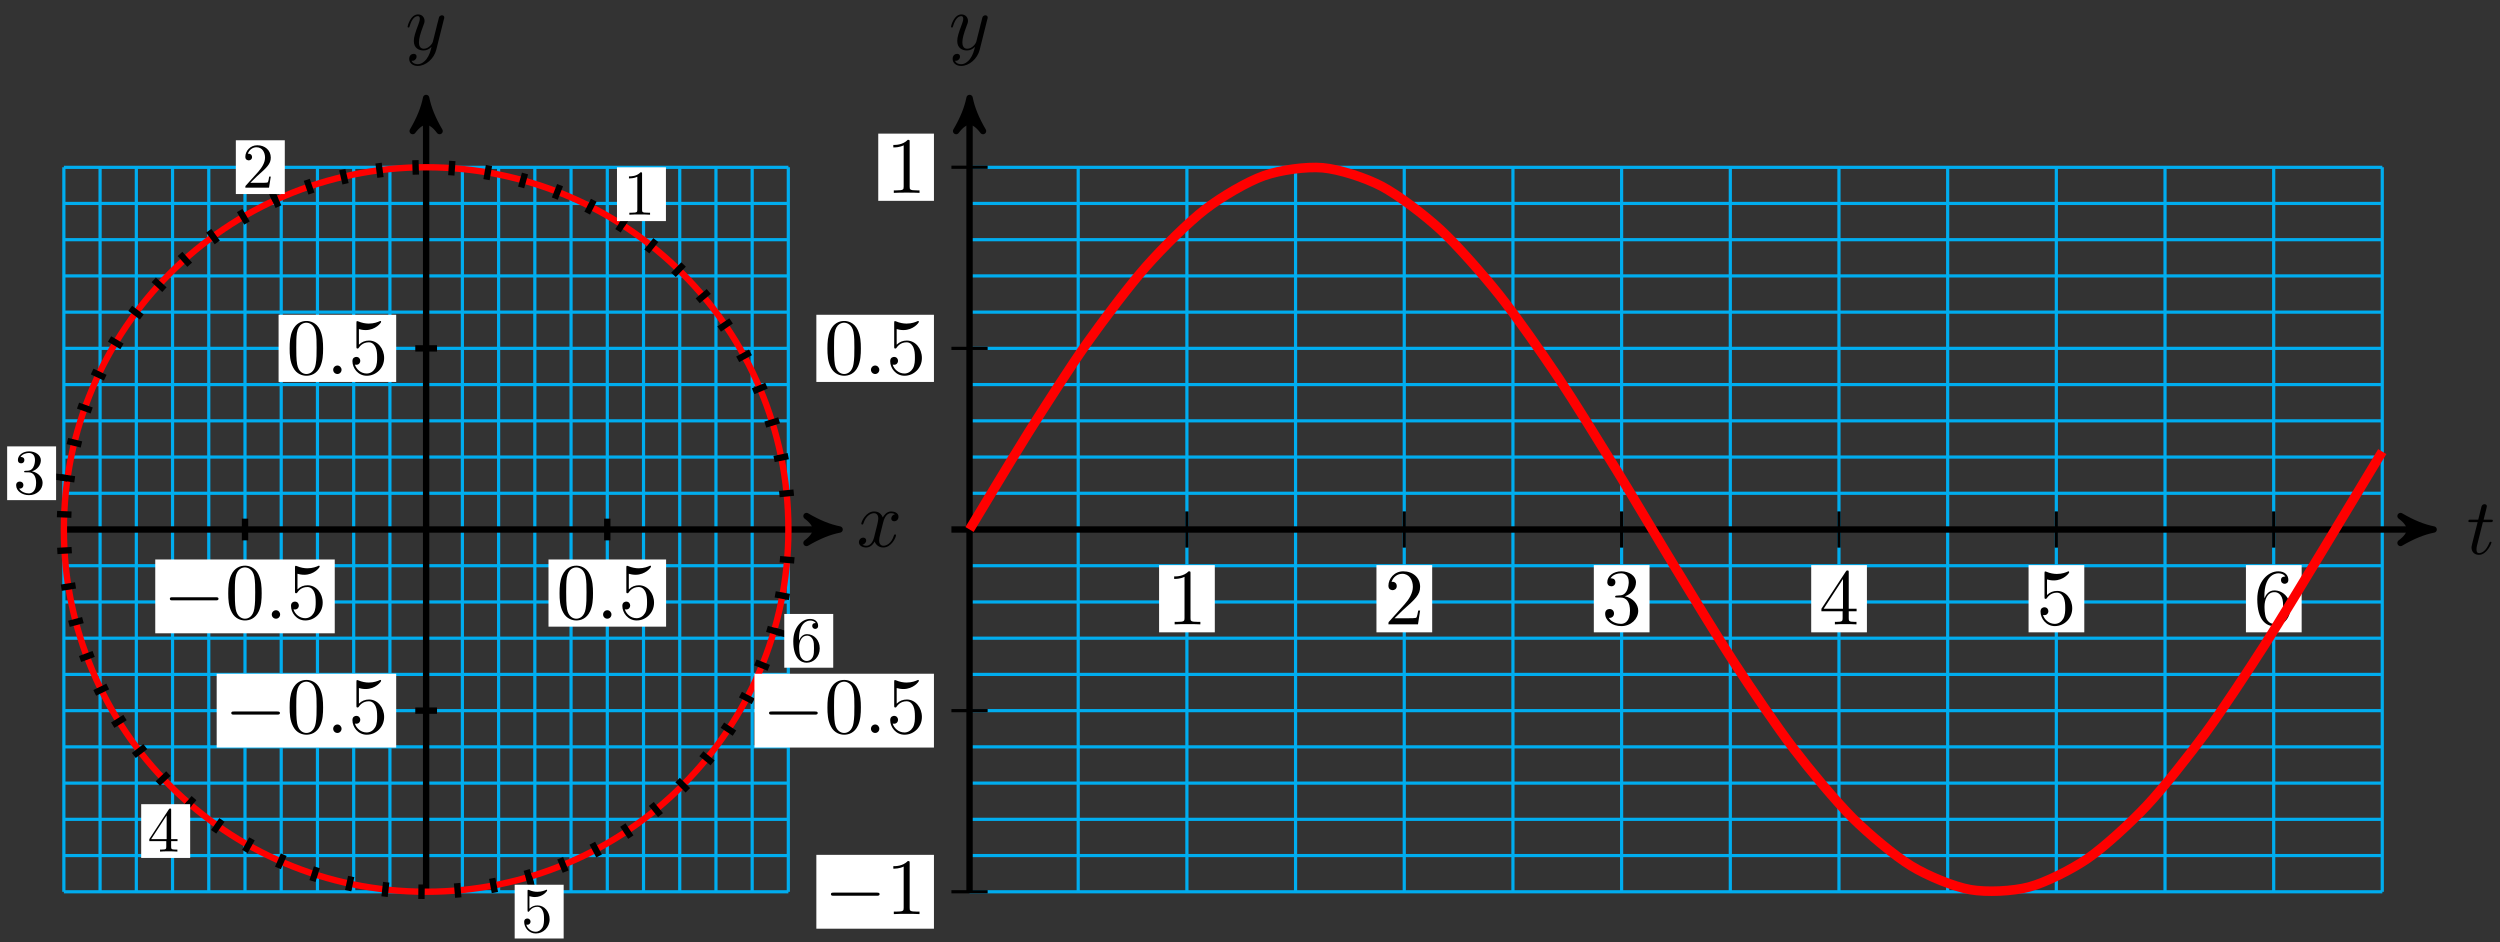 <?xml version="1.0" encoding="UTF-8"?>
<svg xmlns="http://www.w3.org/2000/svg" xmlns:xlink="http://www.w3.org/1999/xlink" width="313pt" height="118pt" viewBox="0 0 313 118" version="1.1">
<rect x="0" y="0" width="313" height="118" fill="#333333" stroke="none"/>
<defs>
<g>
<symbol overflow="visible" id="glyph0-0">
<path style="stroke:none;" d=""/>
</symbol>
<symbol overflow="visible" id="glyph0-1">
<path style="stroke:none;" d="M 3.328 -3.016 C 3.391 -3.266 3.625 -4.188 4.312 -4.188 C 4.359 -4.188 4.609 -4.188 4.812 -4.062 C 4.531 -4 4.344 -3.766 4.344 -3.516 C 4.344 -3.359 4.453 -3.172 4.719 -3.172 C 4.938 -3.172 5.25 -3.344 5.25 -3.75 C 5.25 -4.266 4.672 -4.406 4.328 -4.406 C 3.75 -4.406 3.406 -3.875 3.281 -3.656 C 3.031 -4.312 2.5 -4.406 2.203 -4.406 C 1.172 -4.406 0.594 -3.125 0.594 -2.875 C 0.594 -2.766 0.703 -2.766 0.719 -2.766 C 0.797 -2.766 0.828 -2.797 0.844 -2.875 C 1.188 -3.938 1.844 -4.188 2.188 -4.188 C 2.375 -4.188 2.719 -4.094 2.719 -3.516 C 2.719 -3.203 2.547 -2.547 2.188 -1.141 C 2.031 -0.531 1.672 -0.109 1.234 -0.109 C 1.172 -0.109 0.953 -0.109 0.734 -0.234 C 0.984 -0.297 1.203 -0.5 1.203 -0.781 C 1.203 -1.047 0.984 -1.125 0.844 -1.125 C 0.531 -1.125 0.297 -0.875 0.297 -0.547 C 0.297 -0.094 0.781 0.109 1.219 0.109 C 1.891 0.109 2.25 -0.594 2.266 -0.641 C 2.391 -0.281 2.75 0.109 3.344 0.109 C 4.375 0.109 4.938 -1.172 4.938 -1.422 C 4.938 -1.531 4.859 -1.531 4.828 -1.531 C 4.734 -1.531 4.719 -1.484 4.688 -1.422 C 4.359 -0.344 3.688 -0.109 3.375 -0.109 C 2.984 -0.109 2.828 -0.422 2.828 -0.766 C 2.828 -0.984 2.875 -1.203 2.984 -1.641 Z M 3.328 -3.016 "/>
</symbol>
<symbol overflow="visible" id="glyph0-2">
<path style="stroke:none;" d="M 4.844 -3.797 C 4.891 -3.938 4.891 -3.953 4.891 -4.031 C 4.891 -4.203 4.75 -4.297 4.594 -4.297 C 4.5 -4.297 4.344 -4.234 4.25 -4.094 C 4.234 -4.031 4.141 -3.734 4.109 -3.547 C 4.031 -3.297 3.969 -3.016 3.906 -2.75 L 3.453 -0.953 C 3.422 -0.812 2.984 -0.109 2.328 -0.109 C 1.828 -0.109 1.719 -0.547 1.719 -0.922 C 1.719 -1.375 1.891 -2 2.219 -2.875 C 2.375 -3.281 2.422 -3.391 2.422 -3.594 C 2.422 -4.031 2.109 -4.406 1.609 -4.406 C 0.656 -4.406 0.297 -2.953 0.297 -2.875 C 0.297 -2.766 0.391 -2.766 0.406 -2.766 C 0.516 -2.766 0.516 -2.797 0.562 -2.953 C 0.844 -3.891 1.234 -4.188 1.578 -4.188 C 1.656 -4.188 1.828 -4.188 1.828 -3.875 C 1.828 -3.625 1.719 -3.359 1.656 -3.172 C 1.25 -2.109 1.078 -1.547 1.078 -1.078 C 1.078 -0.188 1.703 0.109 2.297 0.109 C 2.688 0.109 3.016 -0.062 3.297 -0.344 C 3.172 0.172 3.047 0.672 2.656 1.203 C 2.391 1.531 2.016 1.828 1.562 1.828 C 1.422 1.828 0.969 1.797 0.797 1.406 C 0.953 1.406 1.094 1.406 1.219 1.281 C 1.328 1.203 1.422 1.062 1.422 0.875 C 1.422 0.562 1.156 0.531 1.062 0.531 C 0.828 0.531 0.5 0.688 0.5 1.172 C 0.5 1.672 0.938 2.047 1.562 2.047 C 2.578 2.047 3.609 1.141 3.891 0.016 Z M 4.844 -3.797 "/>
</symbol>
<symbol overflow="visible" id="glyph0-3">
<path style="stroke:none;" d="M 1.906 -0.531 C 1.906 -0.812 1.672 -1.062 1.391 -1.062 C 1.094 -1.062 0.859 -0.812 0.859 -0.531 C 0.859 -0.234 1.094 0 1.391 0 C 1.672 0 1.906 -0.234 1.906 -0.531 Z M 1.906 -0.531 "/>
</symbol>
<symbol overflow="visible" id="glyph0-4">
<path style="stroke:none;" d="M 2.047 -3.984 L 2.984 -3.984 C 3.188 -3.984 3.297 -3.984 3.297 -4.188 C 3.297 -4.297 3.188 -4.297 3.016 -4.297 L 2.141 -4.297 C 2.5 -5.719 2.547 -5.906 2.547 -5.969 C 2.547 -6.141 2.422 -6.234 2.25 -6.234 C 2.219 -6.234 1.938 -6.234 1.859 -5.875 L 1.469 -4.297 L 0.531 -4.297 C 0.328 -4.297 0.234 -4.297 0.234 -4.109 C 0.234 -3.984 0.312 -3.984 0.516 -3.984 L 1.391 -3.984 C 0.672 -1.156 0.625 -0.984 0.625 -0.812 C 0.625 -0.266 1 0.109 1.547 0.109 C 2.562 0.109 3.125 -1.344 3.125 -1.422 C 3.125 -1.531 3.047 -1.531 3.016 -1.531 C 2.922 -1.531 2.906 -1.5 2.859 -1.391 C 2.438 -0.344 1.906 -0.109 1.562 -0.109 C 1.359 -0.109 1.25 -0.234 1.25 -0.562 C 1.25 -0.812 1.281 -0.875 1.312 -1.047 Z M 2.047 -3.984 "/>
</symbol>
<symbol overflow="visible" id="glyph1-0">
<path style="stroke:none;" d=""/>
</symbol>
<symbol overflow="visible" id="glyph1-1">
<path style="stroke:none;" d="M 2.344 -5.094 C 2.344 -5.297 2.344 -5.312 2.156 -5.312 C 1.672 -4.797 0.969 -4.797 0.703 -4.797 L 0.703 -4.547 C 0.875 -4.547 1.344 -4.547 1.75 -4.75 L 1.75 -0.625 C 1.75 -0.344 1.734 -0.25 1.016 -0.25 L 0.75 -0.25 L 0.75 0 C 1.031 -0.031 1.734 -0.031 2.047 -0.031 C 2.359 -0.031 3.062 -0.031 3.344 0 L 3.344 -0.25 L 3.078 -0.25 C 2.359 -0.25 2.344 -0.328 2.344 -0.625 Z M 2.344 -5.094 "/>
</symbol>
<symbol overflow="visible" id="glyph1-2">
<path style="stroke:none;" d="M 1.016 -0.609 L 1.859 -1.438 C 3.094 -2.531 3.578 -2.969 3.578 -3.766 C 3.578 -4.672 2.859 -5.312 1.891 -5.312 C 0.984 -5.312 0.391 -4.578 0.391 -3.859 C 0.391 -3.422 0.797 -3.422 0.828 -3.422 C 0.953 -3.422 1.234 -3.516 1.234 -3.844 C 1.234 -4.047 1.094 -4.25 0.812 -4.25 C 0.75 -4.25 0.734 -4.25 0.703 -4.25 C 0.891 -4.766 1.328 -5.062 1.781 -5.062 C 2.516 -5.062 2.859 -4.422 2.859 -3.766 C 2.859 -3.125 2.453 -2.5 2.016 -2 L 0.484 -0.297 C 0.391 -0.203 0.391 -0.188 0.391 0 L 3.359 0 L 3.578 -1.391 L 3.375 -1.391 C 3.344 -1.141 3.281 -0.797 3.203 -0.672 C 3.141 -0.609 2.625 -0.609 2.453 -0.609 Z M 1.016 -0.609 "/>
</symbol>
<symbol overflow="visible" id="glyph1-3">
<path style="stroke:none;" d="M 2.312 -2.812 C 2.969 -3.016 3.422 -3.578 3.422 -4.203 C 3.422 -4.859 2.719 -5.312 1.953 -5.312 C 1.156 -5.312 0.547 -4.828 0.547 -4.219 C 0.547 -3.953 0.719 -3.812 0.953 -3.812 C 1.203 -3.812 1.359 -3.984 1.359 -4.219 C 1.359 -4.609 0.984 -4.609 0.875 -4.609 C 1.109 -5 1.641 -5.109 1.922 -5.109 C 2.25 -5.109 2.688 -4.938 2.688 -4.219 C 2.688 -4.125 2.672 -3.656 2.469 -3.312 C 2.234 -2.922 1.953 -2.906 1.766 -2.891 C 1.703 -2.891 1.5 -2.875 1.453 -2.875 C 1.391 -2.859 1.328 -2.859 1.328 -2.766 C 1.328 -2.688 1.391 -2.688 1.516 -2.688 L 1.875 -2.688 C 2.531 -2.688 2.828 -2.141 2.828 -1.359 C 2.828 -0.281 2.266 -0.047 1.922 -0.047 C 1.578 -0.047 0.984 -0.188 0.703 -0.656 C 0.984 -0.609 1.234 -0.781 1.234 -1.094 C 1.234 -1.375 1.016 -1.531 0.781 -1.531 C 0.594 -1.531 0.328 -1.422 0.328 -1.078 C 0.328 -0.344 1.078 0.172 1.938 0.172 C 2.922 0.172 3.641 -0.547 3.641 -1.359 C 3.641 -2.016 3.141 -2.641 2.312 -2.812 Z M 2.312 -2.812 "/>
</symbol>
<symbol overflow="visible" id="glyph1-4">
<path style="stroke:none;" d="M 2.344 -1.312 L 2.344 -0.625 C 2.344 -0.328 2.328 -0.25 1.734 -0.25 L 1.562 -0.25 L 1.562 0 C 1.891 -0.031 2.312 -0.031 2.641 -0.031 C 2.984 -0.031 3.406 -0.031 3.734 0 L 3.734 -0.25 L 3.562 -0.25 C 2.969 -0.25 2.953 -0.328 2.953 -0.625 L 2.953 -1.312 L 3.75 -1.312 L 3.75 -1.562 L 2.953 -1.562 L 2.953 -5.188 C 2.953 -5.344 2.953 -5.391 2.828 -5.391 C 2.75 -5.391 2.734 -5.391 2.672 -5.297 L 0.219 -1.562 L 0.219 -1.312 Z M 2.391 -1.562 L 0.453 -1.562 L 2.391 -4.531 Z M 2.391 -1.562 "/>
</symbol>
<symbol overflow="visible" id="glyph1-5">
<path style="stroke:none;" d="M 3.578 -1.609 C 3.578 -2.547 2.922 -3.344 2.062 -3.344 C 1.688 -3.344 1.344 -3.219 1.047 -2.938 L 1.047 -4.5 C 1.219 -4.453 1.469 -4.391 1.734 -4.391 C 2.703 -4.391 3.266 -5.109 3.266 -5.219 C 3.266 -5.266 3.25 -5.312 3.188 -5.312 C 3.172 -5.312 3.156 -5.312 3.125 -5.281 C 2.969 -5.219 2.578 -5.047 2.047 -5.047 C 1.719 -5.047 1.359 -5.109 0.984 -5.281 C 0.922 -5.297 0.906 -5.297 0.891 -5.297 C 0.812 -5.297 0.812 -5.234 0.812 -5.109 L 0.812 -2.75 C 0.812 -2.609 0.812 -2.547 0.922 -2.547 C 0.969 -2.547 0.984 -2.562 1.016 -2.609 C 1.109 -2.734 1.406 -3.172 2.047 -3.172 C 2.469 -3.172 2.656 -2.812 2.719 -2.656 C 2.859 -2.359 2.875 -2.062 2.875 -1.656 C 2.875 -1.375 2.875 -0.906 2.672 -0.562 C 2.484 -0.25 2.188 -0.047 1.828 -0.047 C 1.25 -0.047 0.781 -0.469 0.656 -0.938 C 0.672 -0.938 0.703 -0.922 0.781 -0.922 C 1.047 -0.922 1.188 -1.125 1.188 -1.312 C 1.188 -1.5 1.047 -1.703 0.781 -1.703 C 0.672 -1.703 0.391 -1.656 0.391 -1.281 C 0.391 -0.594 0.953 0.172 1.844 0.172 C 2.766 0.172 3.578 -0.594 3.578 -1.609 Z M 3.578 -1.609 "/>
</symbol>
<symbol overflow="visible" id="glyph1-6">
<path style="stroke:none;" d="M 1.047 -2.609 L 1.047 -2.812 C 1.047 -4.828 2.047 -5.109 2.453 -5.109 C 2.641 -5.109 2.969 -5.062 3.141 -4.797 C 3.031 -4.797 2.703 -4.797 2.703 -4.438 C 2.703 -4.188 2.906 -4.062 3.078 -4.062 C 3.203 -4.062 3.438 -4.141 3.438 -4.453 C 3.438 -4.922 3.094 -5.312 2.438 -5.312 C 1.406 -5.312 0.328 -4.281 0.328 -2.516 C 0.328 -0.391 1.266 0.172 2 0.172 C 2.891 0.172 3.641 -0.578 3.641 -1.625 C 3.641 -2.641 2.938 -3.406 2.047 -3.406 C 1.5 -3.406 1.219 -3 1.047 -2.609 Z M 2 -0.047 C 1.5 -0.047 1.266 -0.531 1.219 -0.641 C 1.062 -1.016 1.062 -1.656 1.062 -1.797 C 1.062 -2.422 1.328 -3.219 2.047 -3.219 C 2.172 -3.219 2.531 -3.219 2.781 -2.719 C 2.922 -2.438 2.922 -2.031 2.922 -1.641 C 2.922 -1.25 2.922 -0.859 2.781 -0.562 C 2.547 -0.094 2.188 -0.047 2 -0.047 Z M 2 -0.047 "/>
</symbol>
<symbol overflow="visible" id="glyph2-0">
<path style="stroke:none;" d=""/>
</symbol>
<symbol overflow="visible" id="glyph2-1">
<path style="stroke:none;" d="M 6.562 -2.297 C 6.734 -2.297 6.922 -2.297 6.922 -2.5 C 6.922 -2.688 6.734 -2.688 6.562 -2.688 L 1.172 -2.688 C 1 -2.688 0.828 -2.688 0.828 -2.5 C 0.828 -2.297 1 -2.297 1.172 -2.297 Z M 6.562 -2.297 "/>
</symbol>
<symbol overflow="visible" id="glyph3-0">
<path style="stroke:none;" d=""/>
</symbol>
<symbol overflow="visible" id="glyph3-1">
<path style="stroke:none;" d="M 4.578 -3.188 C 4.578 -3.984 4.531 -4.781 4.188 -5.516 C 3.734 -6.484 2.906 -6.641 2.5 -6.641 C 1.891 -6.641 1.172 -6.375 0.75 -5.453 C 0.438 -4.766 0.391 -3.984 0.391 -3.188 C 0.391 -2.438 0.422 -1.547 0.844 -0.781 C 1.266 0.016 2 0.219 2.484 0.219 C 3.016 0.219 3.781 0.016 4.219 -0.938 C 4.531 -1.625 4.578 -2.406 4.578 -3.188 Z M 2.484 0 C 2.094 0 1.5 -0.25 1.328 -1.203 C 1.219 -1.797 1.219 -2.719 1.219 -3.312 C 1.219 -3.953 1.219 -4.609 1.297 -5.141 C 1.484 -6.328 2.234 -6.422 2.484 -6.422 C 2.812 -6.422 3.469 -6.234 3.656 -5.25 C 3.766 -4.688 3.766 -3.938 3.766 -3.312 C 3.766 -2.562 3.766 -1.891 3.656 -1.25 C 3.5 -0.297 2.938 0 2.484 0 Z M 2.484 0 "/>
</symbol>
<symbol overflow="visible" id="glyph3-2">
<path style="stroke:none;" d="M 4.469 -2 C 4.469 -3.188 3.656 -4.188 2.578 -4.188 C 2.109 -4.188 1.672 -4.031 1.312 -3.672 L 1.312 -5.625 C 1.516 -5.562 1.844 -5.5 2.156 -5.5 C 3.391 -5.5 4.094 -6.406 4.094 -6.531 C 4.094 -6.594 4.062 -6.641 3.984 -6.641 C 3.984 -6.641 3.953 -6.641 3.906 -6.609 C 3.703 -6.516 3.219 -6.312 2.547 -6.312 C 2.156 -6.312 1.688 -6.391 1.219 -6.594 C 1.141 -6.625 1.125 -6.625 1.109 -6.625 C 1 -6.625 1 -6.547 1 -6.391 L 1 -3.438 C 1 -3.266 1 -3.188 1.141 -3.188 C 1.219 -3.188 1.234 -3.203 1.281 -3.266 C 1.391 -3.422 1.75 -3.969 2.562 -3.969 C 3.078 -3.969 3.328 -3.516 3.406 -3.328 C 3.562 -2.953 3.594 -2.578 3.594 -2.078 C 3.594 -1.719 3.594 -1.125 3.344 -0.703 C 3.109 -0.312 2.734 -0.062 2.281 -0.062 C 1.562 -0.062 0.984 -0.594 0.812 -1.172 C 0.844 -1.172 0.875 -1.156 0.984 -1.156 C 1.312 -1.156 1.484 -1.406 1.484 -1.641 C 1.484 -1.891 1.312 -2.141 0.984 -2.141 C 0.844 -2.141 0.5 -2.062 0.5 -1.609 C 0.5 -0.75 1.188 0.219 2.297 0.219 C 3.453 0.219 4.469 -0.734 4.469 -2 Z M 4.469 -2 "/>
</symbol>
<symbol overflow="visible" id="glyph3-3">
<path style="stroke:none;" d="M 2.938 -6.375 C 2.938 -6.625 2.938 -6.641 2.703 -6.641 C 2.078 -6 1.203 -6 0.891 -6 L 0.891 -5.688 C 1.094 -5.688 1.672 -5.688 2.188 -5.953 L 2.188 -0.781 C 2.188 -0.422 2.156 -0.312 1.266 -0.312 L 0.953 -0.312 L 0.953 0 C 1.297 -0.031 2.156 -0.031 2.562 -0.031 C 2.953 -0.031 3.828 -0.031 4.172 0 L 4.172 -0.312 L 3.859 -0.312 C 2.953 -0.312 2.938 -0.422 2.938 -0.781 Z M 2.938 -6.375 "/>
</symbol>
<symbol overflow="visible" id="glyph3-4">
<path style="stroke:none;" d="M 1.266 -0.766 L 2.328 -1.797 C 3.875 -3.172 4.469 -3.703 4.469 -4.703 C 4.469 -5.844 3.578 -6.641 2.359 -6.641 C 1.234 -6.641 0.5 -5.719 0.5 -4.828 C 0.5 -4.281 1 -4.281 1.031 -4.281 C 1.203 -4.281 1.547 -4.391 1.547 -4.812 C 1.547 -5.062 1.359 -5.328 1.016 -5.328 C 0.938 -5.328 0.922 -5.328 0.891 -5.312 C 1.109 -5.969 1.656 -6.328 2.234 -6.328 C 3.141 -6.328 3.562 -5.516 3.562 -4.703 C 3.562 -3.906 3.078 -3.125 2.516 -2.5 L 0.609 -0.375 C 0.5 -0.266 0.5 -0.234 0.5 0 L 4.203 0 L 4.469 -1.734 L 4.234 -1.734 C 4.172 -1.438 4.109 -1 4 -0.844 C 3.938 -0.766 3.281 -0.766 3.062 -0.766 Z M 1.266 -0.766 "/>
</symbol>
<symbol overflow="visible" id="glyph3-5">
<path style="stroke:none;" d="M 2.891 -3.516 C 3.703 -3.781 4.281 -4.469 4.281 -5.266 C 4.281 -6.078 3.406 -6.641 2.453 -6.641 C 1.453 -6.641 0.688 -6.047 0.688 -5.281 C 0.688 -4.953 0.906 -4.766 1.203 -4.766 C 1.5 -4.766 1.703 -4.984 1.703 -5.281 C 1.703 -5.766 1.234 -5.766 1.094 -5.766 C 1.391 -6.266 2.047 -6.391 2.406 -6.391 C 2.828 -6.391 3.375 -6.172 3.375 -5.281 C 3.375 -5.156 3.344 -4.578 3.094 -4.141 C 2.797 -3.656 2.453 -3.625 2.203 -3.625 C 2.125 -3.609 1.891 -3.594 1.812 -3.594 C 1.734 -3.578 1.672 -3.562 1.672 -3.469 C 1.672 -3.359 1.734 -3.359 1.906 -3.359 L 2.344 -3.359 C 3.156 -3.359 3.531 -2.688 3.531 -1.703 C 3.531 -0.344 2.844 -0.062 2.406 -0.062 C 1.969 -0.062 1.219 -0.234 0.875 -0.812 C 1.219 -0.766 1.531 -0.984 1.531 -1.359 C 1.531 -1.719 1.266 -1.922 0.984 -1.922 C 0.734 -1.922 0.422 -1.781 0.422 -1.344 C 0.422 -0.438 1.344 0.219 2.438 0.219 C 3.656 0.219 4.562 -0.688 4.562 -1.703 C 4.562 -2.516 3.922 -3.297 2.891 -3.516 Z M 2.891 -3.516 "/>
</symbol>
<symbol overflow="visible" id="glyph3-6">
<path style="stroke:none;" d="M 2.938 -1.641 L 2.938 -0.781 C 2.938 -0.422 2.906 -0.312 2.172 -0.312 L 1.969 -0.312 L 1.969 0 C 2.375 -0.031 2.891 -0.031 3.312 -0.031 C 3.734 -0.031 4.25 -0.031 4.672 0 L 4.672 -0.312 L 4.453 -0.312 C 3.719 -0.312 3.703 -0.422 3.703 -0.781 L 3.703 -1.641 L 4.688 -1.641 L 4.688 -1.953 L 3.703 -1.953 L 3.703 -6.484 C 3.703 -6.688 3.703 -6.75 3.531 -6.75 C 3.453 -6.75 3.422 -6.75 3.344 -6.625 L 0.281 -1.953 L 0.281 -1.641 Z M 2.984 -1.953 L 0.562 -1.953 L 2.984 -5.672 Z M 2.984 -1.953 "/>
</symbol>
<symbol overflow="visible" id="glyph3-7">
<path style="stroke:none;" d="M 1.312 -3.266 L 1.312 -3.516 C 1.312 -6.031 2.547 -6.391 3.062 -6.391 C 3.297 -6.391 3.719 -6.328 3.938 -5.984 C 3.781 -5.984 3.391 -5.984 3.391 -5.547 C 3.391 -5.234 3.625 -5.078 3.844 -5.078 C 4 -5.078 4.312 -5.172 4.312 -5.562 C 4.312 -6.156 3.875 -6.641 3.047 -6.641 C 1.766 -6.641 0.422 -5.359 0.422 -3.156 C 0.422 -0.484 1.578 0.219 2.5 0.219 C 3.609 0.219 4.562 -0.719 4.562 -2.031 C 4.562 -3.297 3.672 -4.25 2.562 -4.25 C 1.891 -4.25 1.516 -3.75 1.312 -3.266 Z M 2.5 -0.062 C 1.875 -0.062 1.578 -0.656 1.516 -0.812 C 1.328 -1.281 1.328 -2.078 1.328 -2.25 C 1.328 -3.031 1.656 -4.031 2.547 -4.031 C 2.719 -4.031 3.172 -4.031 3.484 -3.406 C 3.656 -3.047 3.656 -2.531 3.656 -2.047 C 3.656 -1.562 3.656 -1.062 3.484 -0.703 C 3.188 -0.109 2.734 -0.062 2.5 -0.062 Z M 2.5 -0.062 "/>
</symbol>
</g>
</defs>
<g id="surface1">
<path style="fill:none;stroke-width:0.399;stroke-linecap:butt;stroke-linejoin:miter;stroke:rgb(0%,67.839%,93.729%);stroke-opacity:1;stroke-miterlimit:10;" d="M -45.358 -45.357 L 45.355 -45.357 M -45.358 -40.822 L 45.355 -40.822 M -45.358 -36.287 L 45.355 -36.287 M -45.358 -31.752 L 45.355 -31.752 M -45.358 -27.213 L 45.355 -27.213 M -45.358 -22.678 L 45.355 -22.678 M -45.358 -18.143 L 45.355 -18.143 M -45.358 -13.608 L 45.355 -13.608 M -45.358 -9.073 L 45.355 -9.073 M -45.358 -4.534 L 45.355 -4.534 M -45.358 0.001 L 45.355 0.001 M -45.358 4.536 L 45.355 4.536 M -45.358 9.071 L 45.355 9.071 M -45.358 13.606 L 45.355 13.606 M -45.358 18.145 L 45.355 18.145 M -45.358 22.68 L 45.355 22.68 M -45.358 27.215 L 45.355 27.215 M -45.358 31.75 L 45.355 31.75 M -45.358 36.285 L 45.355 36.285 M -45.358 40.824 L 45.355 40.824 M -45.358 45.343 L 45.355 45.343 M -45.358 -45.361 L -45.358 45.355 M -40.823 -45.361 L -40.823 45.355 M -36.285 -45.361 L -36.285 45.355 M -31.75 -45.361 L -31.75 45.355 M -27.215 -45.361 L -27.215 45.355 M -22.68 -45.361 L -22.68 45.355 M -18.145 -45.361 L -18.145 45.355 M -13.606 -45.361 L -13.606 45.355 M -9.071 -45.361 L -9.071 45.355 M -4.536 -45.361 L -4.536 45.355 M -0.002 -45.361 L -0.002 45.355 M 4.537 -45.361 L 4.537 45.355 M 9.072 -45.361 L 9.072 45.355 M 13.607 -45.361 L 13.607 45.355 M 18.142 -45.361 L 18.142 45.355 M 22.681 -45.361 L 22.681 45.355 M 27.216 -45.361 L 27.216 45.355 M 31.75 -45.361 L 31.75 45.355 M 36.285 -45.361 L 36.285 45.355 M 40.82 -45.361 L 40.82 45.355 M 45.343 -45.361 L 45.343 45.355 " transform="matrix(1,0,0,-1,53.353,66.294)"/>
<path style="fill:none;stroke-width:0.797;stroke-linecap:butt;stroke-linejoin:miter;stroke:rgb(0%,0%,0%);stroke-opacity:1;stroke-miterlimit:10;" d="M -45.354 0.001 L 50.722 0.001 " transform="matrix(1,0,0,-1,53.353,66.294)"/>
<path style="fill-rule:nonzero;fill:rgb(0%,0%,0%);fill-opacity:1;stroke-width:0.797;stroke-linecap:butt;stroke-linejoin:round;stroke:rgb(0%,0%,0%);stroke-opacity:1;stroke-miterlimit:10;" d="M 1.038 0.001 C -0.259 0.258 -1.556 0.778 -3.107 1.684 C -1.556 0.516 -1.556 -0.519 -3.107 -1.683 C -1.556 -0.777 -0.259 -0.257 1.038 0.001 Z M 1.038 0.001 " transform="matrix(1,0,0,-1,104.08,66.294)"/>
<g style="fill:rgb(0%,0%,0%);fill-opacity:1;">
  <use xlink:href="#glyph0-1" x="107.241" y="68.439"/>
</g>
<path style="fill:none;stroke-width:0.797;stroke-linecap:butt;stroke-linejoin:miter;stroke:rgb(0%,0%,0%);stroke-opacity:1;stroke-miterlimit:10;" d="M -0.002 -45.353 L -0.002 52.991 " transform="matrix(1,0,0,-1,53.353,66.294)"/>
<path style="fill-rule:nonzero;fill:rgb(0%,0%,0%);fill-opacity:1;stroke-width:0.797;stroke-linecap:butt;stroke-linejoin:round;stroke:rgb(0%,0%,0%);stroke-opacity:1;stroke-miterlimit:10;" d="M 1.035 0.002 C -0.258 0.259 -1.555 0.779 -3.109 1.685 C -1.555 0.517 -1.555 -0.518 -3.109 -1.682 C -1.555 -0.776 -0.258 -0.26 1.035 0.002 Z M 1.035 0.002 " transform="matrix(0,-1,-1,0,53.353,13.301)"/>
<g style="fill:rgb(0%,0%,0%);fill-opacity:1;">
  <use xlink:href="#glyph0-2" x="50.732" y="6.21"/>
</g>
<path style="fill:none;stroke-width:0.797;stroke-linecap:butt;stroke-linejoin:miter;stroke:rgb(100%,0%,0%);stroke-opacity:1;stroke-miterlimit:10;" d="M 45.355 0.001 C 45.355 25.051 25.048 45.355 -0.002 45.355 C -25.051 45.355 -45.354 25.051 -45.354 0.001 C -45.354 -25.049 -25.051 -45.353 -0.002 -45.353 C 25.048 -45.353 45.355 -25.049 45.355 0.001 Z M 45.355 0.001 " transform="matrix(1,0,0,-1,53.353,66.294)"/>
<path style="fill:none;stroke-width:0.797;stroke-linecap:butt;stroke-linejoin:miter;stroke:rgb(0%,0%,0%);stroke-opacity:1;stroke-miterlimit:10;" d="M 44.222 4.438 L 46.027 4.618 " transform="matrix(1,0,0,-1,53.353,66.294)"/>
<path style="fill:none;stroke-width:0.797;stroke-linecap:butt;stroke-linejoin:miter;stroke:rgb(0%,0%,0%);stroke-opacity:1;stroke-miterlimit:10;" d="M 43.558 8.828 L 45.336 9.188 " transform="matrix(1,0,0,-1,53.353,66.294)"/>
<path style="fill:none;stroke-width:0.797;stroke-linecap:butt;stroke-linejoin:miter;stroke:rgb(0%,0%,0%);stroke-opacity:1;stroke-miterlimit:10;" d="M 42.461 13.133 L 44.195 13.668 " transform="matrix(1,0,0,-1,53.353,66.294)"/>
<path style="fill:none;stroke-width:0.797;stroke-linecap:butt;stroke-linejoin:miter;stroke:rgb(0%,0%,0%);stroke-opacity:1;stroke-miterlimit:10;" d="M 40.937 17.305 L 42.609 18.012 " transform="matrix(1,0,0,-1,53.353,66.294)"/>
<path style="fill:none;stroke-width:0.797;stroke-linecap:butt;stroke-linejoin:miter;stroke:rgb(0%,0%,0%);stroke-opacity:1;stroke-miterlimit:10;" d="M 39.004 21.305 L 40.598 22.176 " transform="matrix(1,0,0,-1,53.353,66.294)"/>
<path style="fill:none;stroke-width:0.797;stroke-linecap:butt;stroke-linejoin:miter;stroke:rgb(0%,0%,0%);stroke-opacity:1;stroke-miterlimit:10;" d="M 36.684 25.094 L 38.18 26.117 " transform="matrix(1,0,0,-1,53.353,66.294)"/>
<path style="fill:none;stroke-width:0.797;stroke-linecap:butt;stroke-linejoin:miter;stroke:rgb(0%,0%,0%);stroke-opacity:1;stroke-miterlimit:10;" d="M 33.996 28.633 L 35.383 29.801 " transform="matrix(1,0,0,-1,53.353,66.294)"/>
<path style="fill:none;stroke-width:0.797;stroke-linecap:butt;stroke-linejoin:miter;stroke:rgb(0%,0%,0%);stroke-opacity:1;stroke-miterlimit:10;" d="M 30.965 31.882 L 32.231 33.183 " transform="matrix(1,0,0,-1,53.353,66.294)"/>
<path style="fill:none;stroke-width:0.797;stroke-linecap:butt;stroke-linejoin:miter;stroke:rgb(0%,0%,0%);stroke-opacity:1;stroke-miterlimit:10;" d="M 27.63 34.812 L 28.758 36.234 " transform="matrix(1,0,0,-1,53.353,66.294)"/>
<path style="fill:none;stroke-width:0.797;stroke-linecap:butt;stroke-linejoin:miter;stroke:rgb(0%,0%,0%);stroke-opacity:1;stroke-miterlimit:10;" d="M 24.017 37.398 L 24.997 38.925 " transform="matrix(1,0,0,-1,53.353,66.294)"/>
<path style="fill:none;stroke-width:0.797;stroke-linecap:butt;stroke-linejoin:miter;stroke:rgb(0%,0%,0%);stroke-opacity:1;stroke-miterlimit:10;" d="M 20.165 39.609 L 20.985 41.226 " transform="matrix(1,0,0,-1,53.353,66.294)"/>
<path style="fill:none;stroke-width:0.797;stroke-linecap:butt;stroke-linejoin:miter;stroke:rgb(0%,0%,0%);stroke-opacity:1;stroke-miterlimit:10;" d="M 16.107 41.425 L 16.767 43.113 " transform="matrix(1,0,0,-1,53.353,66.294)"/>
<path style="fill:none;stroke-width:0.797;stroke-linecap:butt;stroke-linejoin:miter;stroke:rgb(0%,0%,0%);stroke-opacity:1;stroke-miterlimit:10;" d="M 11.892 42.824 L 12.377 44.574 " transform="matrix(1,0,0,-1,53.353,66.294)"/>
<path style="fill:none;stroke-width:0.797;stroke-linecap:butt;stroke-linejoin:miter;stroke:rgb(0%,0%,0%);stroke-opacity:1;stroke-miterlimit:10;" d="M 7.56 43.8 L 7.865 45.585 " transform="matrix(1,0,0,-1,53.353,66.294)"/>
<path style="fill:none;stroke-width:0.797;stroke-linecap:butt;stroke-linejoin:miter;stroke:rgb(0%,0%,0%);stroke-opacity:1;stroke-miterlimit:10;" d="M 3.151 44.335 L 3.276 46.144 " transform="matrix(1,0,0,-1,53.353,66.294)"/>
<path style="fill:none;stroke-width:0.797;stroke-linecap:butt;stroke-linejoin:miter;stroke:rgb(0%,0%,0%);stroke-opacity:1;stroke-miterlimit:10;" d="M -1.291 44.425 L -1.345 46.241 " transform="matrix(1,0,0,-1,53.353,66.294)"/>
<path style="fill:none;stroke-width:0.797;stroke-linecap:butt;stroke-linejoin:miter;stroke:rgb(0%,0%,0%);stroke-opacity:1;stroke-miterlimit:10;" d="M -5.72 44.074 L -5.954 45.874 " transform="matrix(1,0,0,-1,53.353,66.294)"/>
<path style="fill:none;stroke-width:0.797;stroke-linecap:butt;stroke-linejoin:miter;stroke:rgb(0%,0%,0%);stroke-opacity:1;stroke-miterlimit:10;" d="M -10.091 43.284 L -10.501 45.054 " transform="matrix(1,0,0,-1,53.353,66.294)"/>
<path style="fill:none;stroke-width:0.797;stroke-linecap:butt;stroke-linejoin:miter;stroke:rgb(0%,0%,0%);stroke-opacity:1;stroke-miterlimit:10;" d="M -14.36 42.062 L -14.946 43.781 " transform="matrix(1,0,0,-1,53.353,66.294)"/>
<path style="fill:none;stroke-width:0.797;stroke-linecap:butt;stroke-linejoin:miter;stroke:rgb(0%,0%,0%);stroke-opacity:1;stroke-miterlimit:10;" d="M -18.489 40.417 L -19.243 42.066 " transform="matrix(1,0,0,-1,53.353,66.294)"/>
<path style="fill:none;stroke-width:0.797;stroke-linecap:butt;stroke-linejoin:miter;stroke:rgb(0%,0%,0%);stroke-opacity:1;stroke-miterlimit:10;" d="M -22.43 38.371 L -23.348 39.937 " transform="matrix(1,0,0,-1,53.353,66.294)"/>
<path style="fill:none;stroke-width:0.797;stroke-linecap:butt;stroke-linejoin:miter;stroke:rgb(0%,0%,0%);stroke-opacity:1;stroke-miterlimit:10;" d="M -26.148 35.941 L -27.219 37.406 " transform="matrix(1,0,0,-1,53.353,66.294)"/>
<path style="fill:none;stroke-width:0.797;stroke-linecap:butt;stroke-linejoin:miter;stroke:rgb(0%,0%,0%);stroke-opacity:1;stroke-miterlimit:10;" d="M -29.605 33.148 L -30.816 34.504 " transform="matrix(1,0,0,-1,53.353,66.294)"/>
<path style="fill:none;stroke-width:0.797;stroke-linecap:butt;stroke-linejoin:miter;stroke:rgb(0%,0%,0%);stroke-opacity:1;stroke-miterlimit:10;" d="M -32.765 30.027 L -34.105 31.254 " transform="matrix(1,0,0,-1,53.353,66.294)"/>
<path style="fill:none;stroke-width:0.797;stroke-linecap:butt;stroke-linejoin:miter;stroke:rgb(0%,0%,0%);stroke-opacity:1;stroke-miterlimit:10;" d="M -35.601 26.605 L -37.054 27.691 " transform="matrix(1,0,0,-1,53.353,66.294)"/>
<path style="fill:none;stroke-width:0.797;stroke-linecap:butt;stroke-linejoin:miter;stroke:rgb(0%,0%,0%);stroke-opacity:1;stroke-miterlimit:10;" d="M -38.081 22.922 L -39.636 23.855 " transform="matrix(1,0,0,-1,53.353,66.294)"/>
<path style="fill:none;stroke-width:0.797;stroke-linecap:butt;stroke-linejoin:miter;stroke:rgb(0%,0%,0%);stroke-opacity:1;stroke-miterlimit:10;" d="M -40.179 19.004 L -41.819 19.777 " transform="matrix(1,0,0,-1,53.353,66.294)"/>
<path style="fill:none;stroke-width:0.797;stroke-linecap:butt;stroke-linejoin:miter;stroke:rgb(0%,0%,0%);stroke-opacity:1;stroke-miterlimit:10;" d="M -41.874 14.899 L -43.585 15.508 " transform="matrix(1,0,0,-1,53.353,66.294)"/>
<path style="fill:none;stroke-width:0.797;stroke-linecap:butt;stroke-linejoin:miter;stroke:rgb(0%,0%,0%);stroke-opacity:1;stroke-miterlimit:10;" d="M -43.155 10.645 L -44.917 11.078 " transform="matrix(1,0,0,-1,53.353,66.294)"/>
<path style="fill:none;stroke-width:0.797;stroke-linecap:butt;stroke-linejoin:miter;stroke:rgb(0%,0%,0%);stroke-opacity:1;stroke-miterlimit:10;" d="M -43.999 6.282 L -45.796 6.539 " transform="matrix(1,0,0,-1,53.353,66.294)"/>
<path style="fill:none;stroke-width:0.797;stroke-linecap:butt;stroke-linejoin:miter;stroke:rgb(0%,0%,0%);stroke-opacity:1;stroke-miterlimit:10;" d="M -44.405 1.86 L -46.218 1.934 " transform="matrix(1,0,0,-1,53.353,66.294)"/>
<path style="fill:none;stroke-width:0.797;stroke-linecap:butt;stroke-linejoin:miter;stroke:rgb(0%,0%,0%);stroke-opacity:1;stroke-miterlimit:10;" d="M -44.37 -2.581 L -46.182 -2.687 " transform="matrix(1,0,0,-1,53.353,66.294)"/>
<path style="fill:none;stroke-width:0.797;stroke-linecap:butt;stroke-linejoin:miter;stroke:rgb(0%,0%,0%);stroke-opacity:1;stroke-miterlimit:10;" d="M -43.893 -6.999 L -45.682 -7.284 " transform="matrix(1,0,0,-1,53.353,66.294)"/>
<path style="fill:none;stroke-width:0.797;stroke-linecap:butt;stroke-linejoin:miter;stroke:rgb(0%,0%,0%);stroke-opacity:1;stroke-miterlimit:10;" d="M -42.972 -11.343 L -44.725 -11.808 " transform="matrix(1,0,0,-1,53.353,66.294)"/>
<path style="fill:none;stroke-width:0.797;stroke-linecap:butt;stroke-linejoin:miter;stroke:rgb(0%,0%,0%);stroke-opacity:1;stroke-miterlimit:10;" d="M -41.628 -15.577 L -43.327 -16.214 " transform="matrix(1,0,0,-1,53.353,66.294)"/>
<path style="fill:none;stroke-width:0.797;stroke-linecap:butt;stroke-linejoin:miter;stroke:rgb(0%,0%,0%);stroke-opacity:1;stroke-miterlimit:10;" d="M -39.862 -19.655 L -41.491 -20.456 " transform="matrix(1,0,0,-1,53.353,66.294)"/>
<path style="fill:none;stroke-width:0.797;stroke-linecap:butt;stroke-linejoin:miter;stroke:rgb(0%,0%,0%);stroke-opacity:1;stroke-miterlimit:10;" d="M -37.702 -23.538 L -39.241 -24.499 " transform="matrix(1,0,0,-1,53.353,66.294)"/>
<path style="fill:none;stroke-width:0.797;stroke-linecap:butt;stroke-linejoin:miter;stroke:rgb(0%,0%,0%);stroke-opacity:1;stroke-miterlimit:10;" d="M -35.164 -27.182 L -36.601 -28.291 " transform="matrix(1,0,0,-1,53.353,66.294)"/>
<path style="fill:none;stroke-width:0.797;stroke-linecap:butt;stroke-linejoin:miter;stroke:rgb(0%,0%,0%);stroke-opacity:1;stroke-miterlimit:10;" d="M -32.273 -30.557 L -33.593 -31.803 " transform="matrix(1,0,0,-1,53.353,66.294)"/>
<path style="fill:none;stroke-width:0.797;stroke-linecap:butt;stroke-linejoin:miter;stroke:rgb(0%,0%,0%);stroke-opacity:1;stroke-miterlimit:10;" d="M -29.062 -33.627 L -30.25 -34.998 " transform="matrix(1,0,0,-1,53.353,66.294)"/>
<path style="fill:none;stroke-width:0.797;stroke-linecap:butt;stroke-linejoin:miter;stroke:rgb(0%,0%,0%);stroke-opacity:1;stroke-miterlimit:10;" d="M -25.563 -36.362 L -26.605 -37.846 " transform="matrix(1,0,0,-1,53.353,66.294)"/>
<path style="fill:none;stroke-width:0.797;stroke-linecap:butt;stroke-linejoin:miter;stroke:rgb(0%,0%,0%);stroke-opacity:1;stroke-miterlimit:10;" d="M -21.805 -38.729 L -22.696 -40.311 " transform="matrix(1,0,0,-1,53.353,66.294)"/>
<path style="fill:none;stroke-width:0.797;stroke-linecap:butt;stroke-linejoin:miter;stroke:rgb(0%,0%,0%);stroke-opacity:1;stroke-miterlimit:10;" d="M -17.829 -40.713 L -18.555 -42.373 " transform="matrix(1,0,0,-1,53.353,66.294)"/>
<path style="fill:none;stroke-width:0.797;stroke-linecap:butt;stroke-linejoin:miter;stroke:rgb(0%,0%,0%);stroke-opacity:1;stroke-miterlimit:10;" d="M -13.677 -42.291 L -14.235 -44.018 " transform="matrix(1,0,0,-1,53.353,66.294)"/>
<path style="fill:none;stroke-width:0.797;stroke-linecap:butt;stroke-linejoin:miter;stroke:rgb(0%,0%,0%);stroke-opacity:1;stroke-miterlimit:10;" d="M -9.384 -43.443 L -9.767 -45.217 " transform="matrix(1,0,0,-1,53.353,66.294)"/>
<path style="fill:none;stroke-width:0.797;stroke-linecap:butt;stroke-linejoin:miter;stroke:rgb(0%,0%,0%);stroke-opacity:1;stroke-miterlimit:10;" d="M -5.001 -44.162 L -5.204 -45.967 " transform="matrix(1,0,0,-1,53.353,66.294)"/>
<path style="fill:none;stroke-width:0.797;stroke-linecap:butt;stroke-linejoin:miter;stroke:rgb(0%,0%,0%);stroke-opacity:1;stroke-miterlimit:10;" d="M -0.568 -44.443 L -0.591 -46.256 " transform="matrix(1,0,0,-1,53.353,66.294)"/>
<path style="fill:none;stroke-width:0.797;stroke-linecap:butt;stroke-linejoin:miter;stroke:rgb(0%,0%,0%);stroke-opacity:1;stroke-miterlimit:10;" d="M 3.869 -44.279 L 4.026 -46.084 " transform="matrix(1,0,0,-1,53.353,66.294)"/>
<path style="fill:none;stroke-width:0.797;stroke-linecap:butt;stroke-linejoin:miter;stroke:rgb(0%,0%,0%);stroke-opacity:1;stroke-miterlimit:10;" d="M 8.271 -43.67 L 8.607 -45.451 " transform="matrix(1,0,0,-1,53.353,66.294)"/>
<path style="fill:none;stroke-width:0.797;stroke-linecap:butt;stroke-linejoin:miter;stroke:rgb(0%,0%,0%);stroke-opacity:1;stroke-miterlimit:10;" d="M 12.588 -42.623 L 13.103 -44.365 " transform="matrix(1,0,0,-1,53.353,66.294)"/>
<path style="fill:none;stroke-width:0.797;stroke-linecap:butt;stroke-linejoin:miter;stroke:rgb(0%,0%,0%);stroke-opacity:1;stroke-miterlimit:10;" d="M 16.779 -41.154 L 17.466 -42.834 " transform="matrix(1,0,0,-1,53.353,66.294)"/>
<path style="fill:none;stroke-width:0.797;stroke-linecap:butt;stroke-linejoin:miter;stroke:rgb(0%,0%,0%);stroke-opacity:1;stroke-miterlimit:10;" d="M 20.806 -39.276 L 21.653 -40.877 " transform="matrix(1,0,0,-1,53.353,66.294)"/>
<path style="fill:none;stroke-width:0.797;stroke-linecap:butt;stroke-linejoin:miter;stroke:rgb(0%,0%,0%);stroke-opacity:1;stroke-miterlimit:10;" d="M 24.622 -37.002 L 25.626 -38.514 " transform="matrix(1,0,0,-1,53.353,66.294)"/>
<path style="fill:none;stroke-width:0.797;stroke-linecap:butt;stroke-linejoin:miter;stroke:rgb(0%,0%,0%);stroke-opacity:1;stroke-miterlimit:10;" d="M 28.192 -34.358 L 29.344 -35.76 " transform="matrix(1,0,0,-1,53.353,66.294)"/>
<path style="fill:none;stroke-width:0.797;stroke-linecap:butt;stroke-linejoin:miter;stroke:rgb(0%,0%,0%);stroke-opacity:1;stroke-miterlimit:10;" d="M 31.481 -31.373 L 32.766 -32.655 " transform="matrix(1,0,0,-1,53.353,66.294)"/>
<path style="fill:none;stroke-width:0.797;stroke-linecap:butt;stroke-linejoin:miter;stroke:rgb(0%,0%,0%);stroke-opacity:1;stroke-miterlimit:10;" d="M 34.457 -28.073 L 35.863 -29.221 " transform="matrix(1,0,0,-1,53.353,66.294)"/>
<path style="fill:none;stroke-width:0.797;stroke-linecap:butt;stroke-linejoin:miter;stroke:rgb(0%,0%,0%);stroke-opacity:1;stroke-miterlimit:10;" d="M 37.086 -24.495 L 38.602 -25.495 " transform="matrix(1,0,0,-1,53.353,66.294)"/>
<path style="fill:none;stroke-width:0.797;stroke-linecap:butt;stroke-linejoin:miter;stroke:rgb(0%,0%,0%);stroke-opacity:1;stroke-miterlimit:10;" d="M 39.348 -20.671 L 40.953 -21.514 " transform="matrix(1,0,0,-1,53.353,66.294)"/>
<path style="fill:none;stroke-width:0.797;stroke-linecap:butt;stroke-linejoin:miter;stroke:rgb(0%,0%,0%);stroke-opacity:1;stroke-miterlimit:10;" d="M 41.215 -16.639 L 42.898 -17.319 " transform="matrix(1,0,0,-1,53.353,66.294)"/>
<path style="fill:none;stroke-width:0.797;stroke-linecap:butt;stroke-linejoin:miter;stroke:rgb(0%,0%,0%);stroke-opacity:1;stroke-miterlimit:10;" d="M 42.668 -12.44 L 44.41 -12.948 " transform="matrix(1,0,0,-1,53.353,66.294)"/>
<path style="fill:none;stroke-width:0.797;stroke-linecap:butt;stroke-linejoin:miter;stroke:rgb(0%,0%,0%);stroke-opacity:1;stroke-miterlimit:10;" d="M 43.699 -8.12 L 45.48 -8.448 " transform="matrix(1,0,0,-1,53.353,66.294)"/>
<path style="fill:none;stroke-width:0.797;stroke-linecap:butt;stroke-linejoin:miter;stroke:rgb(0%,0%,0%);stroke-opacity:1;stroke-miterlimit:10;" d="M 44.289 -3.718 L 46.097 -3.87 " transform="matrix(1,0,0,-1,53.353,66.294)"/>
<path style="fill:none;stroke-width:0.797;stroke-linecap:butt;stroke-linejoin:miter;stroke:rgb(0%,0%,0%);stroke-opacity:1;stroke-miterlimit:10;" d="M 24.505 38.164 L 25.731 40.07 " transform="matrix(1,0,0,-1,53.353,66.294)"/>
<path style=" stroke:none;fill-rule:nonzero;fill:rgb(100%,100%,100%);fill-opacity:1;" d="M 83.375 20.949 L 77.246 20.949 L 77.246 27.68 L 83.375 27.68 Z M 83.375 20.949 "/>
<g style="fill:rgb(0%,0%,0%);fill-opacity:1;">
  <use xlink:href="#glyph1-1" x="78.043" y="26.881"/>
</g>
<path style="fill:none;stroke-width:0.797;stroke-linecap:butt;stroke-linejoin:miter;stroke:rgb(0%,0%,0%);stroke-opacity:1;stroke-miterlimit:10;" d="M -18.872 41.238 L -19.817 43.3 " transform="matrix(1,0,0,-1,53.353,66.294)"/>
<path style=" stroke:none;fill-rule:nonzero;fill:rgb(100%,100%,100%);fill-opacity:1;" d="M 35.656 17.562 L 29.527 17.562 L 29.527 24.293 L 35.656 24.293 Z M 35.656 17.562 "/>
<g style="fill:rgb(0%,0%,0%);fill-opacity:1;">
  <use xlink:href="#glyph1-2" x="30.324" y="23.498"/>
</g>
<path style="fill:none;stroke-width:0.797;stroke-linecap:butt;stroke-linejoin:miter;stroke:rgb(0%,0%,0%);stroke-opacity:1;stroke-miterlimit:10;" d="M -44.901 6.399 L -47.143 6.719 " transform="matrix(1,0,0,-1,53.353,66.294)"/>
<path style=" stroke:none;fill-rule:nonzero;fill:rgb(100%,100%,100%);fill-opacity:1;" d="M 7.023 55.887 L 0.895 55.887 L 0.895 62.617 L 7.023 62.617 Z M 7.023 55.887 "/>
<g style="fill:rgb(0%,0%,0%);fill-opacity:1;">
  <use xlink:href="#glyph1-3" x="1.693" y="61.822"/>
</g>
<path style="fill:none;stroke-width:0.797;stroke-linecap:butt;stroke-linejoin:miter;stroke:rgb(0%,0%,0%);stroke-opacity:1;stroke-miterlimit:10;" d="M -29.644 -34.323 L -31.129 -36.037 " transform="matrix(1,0,0,-1,53.353,66.294)"/>
<path style=" stroke:none;fill-rule:nonzero;fill:rgb(100%,100%,100%);fill-opacity:1;" d="M 23.809 100.684 L 17.676 100.684 L 17.676 107.414 L 23.809 107.414 Z M 23.809 100.684 "/>
<g style="fill:rgb(0%,0%,0%);fill-opacity:1;">
  <use xlink:href="#glyph1-4" x="18.474" y="106.619"/>
</g>
<path style="fill:none;stroke-width:0.797;stroke-linecap:butt;stroke-linejoin:miter;stroke:rgb(0%,0%,0%);stroke-opacity:1;stroke-miterlimit:10;" d="M 12.865 -43.49 L 13.505 -45.662 " transform="matrix(1,0,0,-1,53.353,66.294)"/>
<path style=" stroke:none;fill-rule:nonzero;fill:rgb(100%,100%,100%);fill-opacity:1;" d="M 70.57 110.77 L 64.438 110.77 L 64.438 117.5 L 70.57 117.5 Z M 70.57 110.77 "/>
<g style="fill:rgb(0%,0%,0%);fill-opacity:1;">
  <use xlink:href="#glyph1-5" x="65.236" y="116.701"/>
</g>
<path style="fill:none;stroke-width:0.797;stroke-linecap:butt;stroke-linejoin:miter;stroke:rgb(0%,0%,0%);stroke-opacity:1;stroke-miterlimit:10;" d="M 43.547 -12.671 L 45.722 -13.304 " transform="matrix(1,0,0,-1,53.353,66.294)"/>
<path style=" stroke:none;fill-rule:nonzero;fill:rgb(100%,100%,100%);fill-opacity:1;" d="M 104.32 76.867 L 98.191 76.867 L 98.191 83.598 L 104.32 83.598 Z M 104.32 76.867 "/>
<g style="fill:rgb(0%,0%,0%);fill-opacity:1;">
  <use xlink:href="#glyph1-6" x="98.99" y="82.801"/>
</g>
<path style="fill:none;stroke-width:0.797;stroke-linecap:butt;stroke-linejoin:miter;stroke:rgb(0%,0%,0%);stroke-opacity:1;stroke-miterlimit:10;" d="M 1.362 -22.678 L -1.361 -22.678 " transform="matrix(1,0,0,-1,53.353,66.294)"/>
<path style=" stroke:none;fill-rule:nonzero;fill:rgb(100%,100%,100%);fill-opacity:1;" d="M 27.129 93.594 L 49.602 93.594 L 49.602 84.352 L 27.129 84.352 Z M 27.129 93.594 "/>
<g style="fill:rgb(0%,0%,0%);fill-opacity:1;">
  <use xlink:href="#glyph2-1" x="28.125" y="91.767"/>
</g>
<g style="fill:rgb(0%,0%,0%);fill-opacity:1;">
  <use xlink:href="#glyph3-1" x="35.874" y="91.767"/>
</g>
<g style="fill:rgb(0%,0%,0%);fill-opacity:1;">
  <use xlink:href="#glyph0-3" x="40.856" y="91.767"/>
</g>
<g style="fill:rgb(0%,0%,0%);fill-opacity:1;">
  <use xlink:href="#glyph3-2" x="43.624" y="91.767"/>
</g>
<path style="fill:none;stroke-width:0.797;stroke-linecap:butt;stroke-linejoin:miter;stroke:rgb(0%,0%,0%);stroke-opacity:1;stroke-miterlimit:10;" d="M -22.676 1.36 L -22.676 -1.359 " transform="matrix(1,0,0,-1,53.353,66.294)"/>
<path style=" stroke:none;fill-rule:nonzero;fill:rgb(100%,100%,100%);fill-opacity:1;" d="M 19.438 79.289 L 41.91 79.289 L 41.91 70.047 L 19.438 70.047 Z M 19.438 79.289 "/>
<g style="fill:rgb(0%,0%,0%);fill-opacity:1;">
  <use xlink:href="#glyph2-1" x="20.434" y="77.462"/>
</g>
<g style="fill:rgb(0%,0%,0%);fill-opacity:1;">
  <use xlink:href="#glyph3-1" x="28.184" y="77.462"/>
</g>
<g style="fill:rgb(0%,0%,0%);fill-opacity:1;">
  <use xlink:href="#glyph0-3" x="33.166" y="77.462"/>
</g>
<g style="fill:rgb(0%,0%,0%);fill-opacity:1;">
  <use xlink:href="#glyph3-2" x="35.933" y="77.462"/>
</g>
<path style="fill:none;stroke-width:0.797;stroke-linecap:butt;stroke-linejoin:miter;stroke:rgb(0%,0%,0%);stroke-opacity:1;stroke-miterlimit:10;" d="M 1.362 22.676 L -1.361 22.676 " transform="matrix(1,0,0,-1,53.353,66.294)"/>
<path style=" stroke:none;fill-rule:nonzero;fill:rgb(100%,100%,100%);fill-opacity:1;" d="M 34.879 47.82 L 49.602 47.82 L 49.602 39.41 L 34.879 39.41 Z M 34.879 47.82 "/>
<g style="fill:rgb(0%,0%,0%);fill-opacity:1;">
  <use xlink:href="#glyph3-1" x="35.874" y="46.826"/>
</g>
<g style="fill:rgb(0%,0%,0%);fill-opacity:1;">
  <use xlink:href="#glyph0-3" x="40.856" y="46.826"/>
</g>
<g style="fill:rgb(0%,0%,0%);fill-opacity:1;">
  <use xlink:href="#glyph3-2" x="43.624" y="46.826"/>
</g>
<path style="fill:none;stroke-width:0.797;stroke-linecap:butt;stroke-linejoin:miter;stroke:rgb(0%,0%,0%);stroke-opacity:1;stroke-miterlimit:10;" d="M 22.677 1.36 L 22.677 -1.359 " transform="matrix(1,0,0,-1,53.353,66.294)"/>
<path style=" stroke:none;fill-rule:nonzero;fill:rgb(100%,100%,100%);fill-opacity:1;" d="M 68.672 78.457 L 83.395 78.457 L 83.395 70.047 L 68.672 70.047 Z M 68.672 78.457 "/>
<g style="fill:rgb(0%,0%,0%);fill-opacity:1;">
  <use xlink:href="#glyph3-1" x="69.666" y="77.462"/>
</g>
<g style="fill:rgb(0%,0%,0%);fill-opacity:1;">
  <use xlink:href="#glyph0-3" x="74.648" y="77.462"/>
</g>
<g style="fill:rgb(0%,0%,0%);fill-opacity:1;">
  <use xlink:href="#glyph3-2" x="77.416" y="77.462"/>
</g>
<path style="fill:none;stroke-width:0.399;stroke-linecap:butt;stroke-linejoin:miter;stroke:rgb(0%,67.839%,93.729%);stroke-opacity:1;stroke-miterlimit:10;" d="M 68.03 -45.357 L 244.917 -45.357 M 68.03 -40.822 L 244.917 -40.822 M 68.03 -36.287 L 244.917 -36.287 M 68.03 -31.752 L 244.917 -31.752 M 68.03 -27.213 L 244.917 -27.213 M 68.03 -22.678 L 244.917 -22.678 M 68.03 -18.143 L 244.917 -18.143 M 68.03 -13.608 L 244.917 -13.608 M 68.03 -9.073 L 244.917 -9.073 M 68.03 -4.534 L 244.917 -4.534 M 68.03 0.001 L 244.917 0.001 M 68.03 4.536 L 244.917 4.536 M 68.03 9.071 L 244.917 9.071 M 68.03 13.606 L 244.917 13.606 M 68.03 18.145 L 244.917 18.145 M 68.03 22.68 L 244.917 22.68 M 68.03 27.215 L 244.917 27.215 M 68.03 31.75 L 244.917 31.75 M 68.03 36.285 L 244.917 36.285 M 68.03 40.824 L 244.917 40.824 M 68.03 45.343 L 244.917 45.343 M 68.033 -45.361 L 68.033 45.355 M 81.638 -45.361 L 81.638 45.355 M 95.247 -45.361 L 95.247 45.355 M 108.851 -45.361 L 108.851 45.355 M 122.46 -45.361 L 122.46 45.355 M 136.068 -45.361 L 136.068 45.355 M 149.673 -45.361 L 149.673 45.355 M 163.282 -45.361 L 163.282 45.355 M 176.886 -45.361 L 176.886 45.355 M 190.495 -45.361 L 190.495 45.355 M 204.099 -45.361 L 204.099 45.355 M 217.708 -45.361 L 217.708 45.355 M 231.313 -45.361 L 231.313 45.355 M 244.906 -45.361 L 244.906 45.355 " transform="matrix(1,0,0,-1,53.353,66.294)"/>
<path style="fill:none;stroke-width:0.797;stroke-linecap:butt;stroke-linejoin:miter;stroke:rgb(0%,0%,0%);stroke-opacity:1;stroke-miterlimit:10;" d="M 65.764 0.001 L 250.284 0.001 " transform="matrix(1,0,0,-1,53.353,66.294)"/>
<path style="fill-rule:nonzero;fill:rgb(0%,0%,0%);fill-opacity:1;stroke-width:0.797;stroke-linecap:butt;stroke-linejoin:round;stroke:rgb(0%,0%,0%);stroke-opacity:1;stroke-miterlimit:10;" d="M 1.037 0.001 C -0.26 0.258 -1.553 0.778 -3.107 1.684 C -1.553 0.516 -1.553 -0.519 -3.107 -1.683 C -1.553 -0.777 -0.26 -0.257 1.037 0.001 Z M 1.037 0.001 " transform="matrix(1,0,0,-1,303.654,66.294)"/>
<g style="fill:rgb(0%,0%,0%);fill-opacity:1;">
  <use xlink:href="#glyph0-4" x="308.808" y="69.358"/>
</g>
<path style="fill:none;stroke-width:0.797;stroke-linecap:butt;stroke-linejoin:miter;stroke:rgb(0%,0%,0%);stroke-opacity:1;stroke-miterlimit:10;" d="M 68.033 -45.353 L 68.033 52.991 " transform="matrix(1,0,0,-1,53.353,66.294)"/>
<path style="fill-rule:nonzero;fill:rgb(0%,0%,0%);fill-opacity:1;stroke-width:0.797;stroke-linecap:butt;stroke-linejoin:round;stroke:rgb(0%,0%,0%);stroke-opacity:1;stroke-miterlimit:10;" d="M 1.035 -0.001 C -0.258 0.261 -1.555 0.776 -3.109 1.683 C -1.555 0.519 -1.555 -0.516 -3.109 -1.684 C -1.555 -0.778 -0.258 -0.259 1.035 -0.001 Z M 1.035 -0.001 " transform="matrix(0,-1,-1,0,121.39,13.301)"/>
<g style="fill:rgb(0%,0%,0%);fill-opacity:1;">
  <use xlink:href="#glyph0-2" x="118.769" y="6.21"/>
</g>
<path style="fill:none;stroke-width:0.399;stroke-linecap:butt;stroke-linejoin:miter;stroke:rgb(0%,0%,0%);stroke-opacity:1;stroke-miterlimit:10;" d="M 95.247 2.266 L 95.247 -2.269 " transform="matrix(1,0,0,-1,53.353,66.294)"/>
<path style=" stroke:none;fill-rule:nonzero;fill:rgb(100%,100%,100%);fill-opacity:1;" d="M 145.117 79.168 L 152.094 79.168 L 152.094 70.754 L 145.117 70.754 Z M 145.117 79.168 "/>
<g style="fill:rgb(0%,0%,0%);fill-opacity:1;">
  <use xlink:href="#glyph3-3" x="146.114" y="78.17"/>
</g>
<path style="fill:none;stroke-width:0.399;stroke-linecap:butt;stroke-linejoin:miter;stroke:rgb(0%,0%,0%);stroke-opacity:1;stroke-miterlimit:10;" d="M 122.46 2.266 L 122.46 -2.269 " transform="matrix(1,0,0,-1,53.353,66.294)"/>
<path style=" stroke:none;fill-rule:nonzero;fill:rgb(100%,100%,100%);fill-opacity:1;" d="M 172.332 79.168 L 179.309 79.168 L 179.309 70.754 L 172.332 70.754 Z M 172.332 79.168 "/>
<g style="fill:rgb(0%,0%,0%);fill-opacity:1;">
  <use xlink:href="#glyph3-4" x="173.329" y="78.17"/>
</g>
<path style="fill:none;stroke-width:0.399;stroke-linecap:butt;stroke-linejoin:miter;stroke:rgb(0%,0%,0%);stroke-opacity:1;stroke-miterlimit:10;" d="M 149.673 2.266 L 149.673 -2.269 " transform="matrix(1,0,0,-1,53.353,66.294)"/>
<path style=" stroke:none;fill-rule:nonzero;fill:rgb(100%,100%,100%);fill-opacity:1;" d="M 199.547 79.168 L 206.523 79.168 L 206.523 70.754 L 199.547 70.754 Z M 199.547 79.168 "/>
<g style="fill:rgb(0%,0%,0%);fill-opacity:1;">
  <use xlink:href="#glyph3-5" x="200.544" y="78.17"/>
</g>
<path style="fill:none;stroke-width:0.399;stroke-linecap:butt;stroke-linejoin:miter;stroke:rgb(0%,0%,0%);stroke-opacity:1;stroke-miterlimit:10;" d="M 176.886 2.266 L 176.886 -2.269 " transform="matrix(1,0,0,-1,53.353,66.294)"/>
<path style=" stroke:none;fill-rule:nonzero;fill:rgb(100%,100%,100%);fill-opacity:1;" d="M 226.762 79.168 L 233.738 79.168 L 233.738 70.754 L 226.762 70.754 Z M 226.762 79.168 "/>
<g style="fill:rgb(0%,0%,0%);fill-opacity:1;">
  <use xlink:href="#glyph3-6" x="227.759" y="78.17"/>
</g>
<path style="fill:none;stroke-width:0.399;stroke-linecap:butt;stroke-linejoin:miter;stroke:rgb(0%,0%,0%);stroke-opacity:1;stroke-miterlimit:10;" d="M 204.099 2.266 L 204.099 -2.269 " transform="matrix(1,0,0,-1,53.353,66.294)"/>
<path style=" stroke:none;fill-rule:nonzero;fill:rgb(100%,100%,100%);fill-opacity:1;" d="M 253.977 79.168 L 260.953 79.168 L 260.953 70.754 L 253.977 70.754 Z M 253.977 79.168 "/>
<g style="fill:rgb(0%,0%,0%);fill-opacity:1;">
  <use xlink:href="#glyph3-2" x="254.973" y="78.17"/>
</g>
<path style="fill:none;stroke-width:0.399;stroke-linecap:butt;stroke-linejoin:miter;stroke:rgb(0%,0%,0%);stroke-opacity:1;stroke-miterlimit:10;" d="M 231.313 2.266 L 231.313 -2.269 " transform="matrix(1,0,0,-1,53.353,66.294)"/>
<path style=" stroke:none;fill-rule:nonzero;fill:rgb(100%,100%,100%);fill-opacity:1;" d="M 281.191 79.168 L 288.168 79.168 L 288.168 70.754 L 281.191 70.754 Z M 281.191 79.168 "/>
<g style="fill:rgb(0%,0%,0%);fill-opacity:1;">
  <use xlink:href="#glyph3-7" x="282.189" y="78.17"/>
</g>
<path style="fill:none;stroke-width:0.399;stroke-linecap:butt;stroke-linejoin:miter;stroke:rgb(0%,0%,0%);stroke-opacity:1;stroke-miterlimit:10;" d="M 70.299 -45.353 L 65.764 -45.353 " transform="matrix(1,0,0,-1,53.353,66.294)"/>
<path style=" stroke:none;fill-rule:nonzero;fill:rgb(100%,100%,100%);fill-opacity:1;" d="M 102.207 116.273 L 116.93 116.273 L 116.93 107.027 L 102.207 107.027 Z M 102.207 116.273 "/>
<g style="fill:rgb(0%,0%,0%);fill-opacity:1;">
  <use xlink:href="#glyph2-1" x="103.202" y="114.445"/>
</g>
<g style="fill:rgb(0%,0%,0%);fill-opacity:1;">
  <use xlink:href="#glyph3-3" x="110.952" y="114.445"/>
</g>
<path style="fill:none;stroke-width:0.399;stroke-linecap:butt;stroke-linejoin:miter;stroke:rgb(0%,0%,0%);stroke-opacity:1;stroke-miterlimit:10;" d="M 70.299 -22.678 L 65.764 -22.678 " transform="matrix(1,0,0,-1,53.353,66.294)"/>
<path style=" stroke:none;fill-rule:nonzero;fill:rgb(100%,100%,100%);fill-opacity:1;" d="M 94.457 93.594 L 116.93 93.594 L 116.93 84.352 L 94.457 84.352 Z M 94.457 93.594 "/>
<g style="fill:rgb(0%,0%,0%);fill-opacity:1;">
  <use xlink:href="#glyph2-1" x="95.454" y="91.767"/>
</g>
<g style="fill:rgb(0%,0%,0%);fill-opacity:1;">
  <use xlink:href="#glyph3-1" x="103.203" y="91.767"/>
</g>
<g style="fill:rgb(0%,0%,0%);fill-opacity:1;">
  <use xlink:href="#glyph0-3" x="108.185" y="91.767"/>
</g>
<g style="fill:rgb(0%,0%,0%);fill-opacity:1;">
  <use xlink:href="#glyph3-2" x="110.953" y="91.767"/>
</g>
<path style="fill:none;stroke-width:0.399;stroke-linecap:butt;stroke-linejoin:miter;stroke:rgb(0%,0%,0%);stroke-opacity:1;stroke-miterlimit:10;" d="M 70.299 22.676 L 65.764 22.676 " transform="matrix(1,0,0,-1,53.353,66.294)"/>
<path style=" stroke:none;fill-rule:nonzero;fill:rgb(100%,100%,100%);fill-opacity:1;" d="M 102.207 47.82 L 116.93 47.82 L 116.93 39.41 L 102.207 39.41 Z M 102.207 47.82 "/>
<g style="fill:rgb(0%,0%,0%);fill-opacity:1;">
  <use xlink:href="#glyph3-1" x="103.202" y="46.826"/>
</g>
<g style="fill:rgb(0%,0%,0%);fill-opacity:1;">
  <use xlink:href="#glyph0-3" x="108.184" y="46.826"/>
</g>
<g style="fill:rgb(0%,0%,0%);fill-opacity:1;">
  <use xlink:href="#glyph3-2" x="110.952" y="46.826"/>
</g>
<path style="fill:none;stroke-width:0.399;stroke-linecap:butt;stroke-linejoin:miter;stroke:rgb(0%,0%,0%);stroke-opacity:1;stroke-miterlimit:10;" d="M 70.299 45.355 L 65.764 45.355 " transform="matrix(1,0,0,-1,53.353,66.294)"/>
<path style=" stroke:none;fill-rule:nonzero;fill:rgb(100%,100%,100%);fill-opacity:1;" d="M 109.957 25.145 L 116.93 25.145 L 116.93 16.73 L 109.957 16.73 Z M 109.957 25.145 "/>
<g style="fill:rgb(0%,0%,0%);fill-opacity:1;">
  <use xlink:href="#glyph3-3" x="110.952" y="24.147"/>
</g>
<path style="fill:none;stroke-width:1.196;stroke-linecap:butt;stroke-linejoin:miter;stroke:rgb(100%,0%,0%);stroke-opacity:1;stroke-miterlimit:10;" d="M 68.033 0.001 C 68.033 0.001 73.357 8.887 75.404 12.133 C 77.447 15.375 80.728 20.496 82.771 23.383 C 84.818 26.269 88.099 30.609 90.141 32.925 C 92.188 35.242 95.465 38.496 97.512 40.07 C 99.555 41.648 102.836 43.57 104.883 44.292 C 106.926 45.015 110.207 45.468 112.25 45.288 C 114.296 45.105 117.577 44.054 119.62 42.98 C 121.667 41.902 124.944 39.425 126.991 37.539 C 129.038 35.648 132.315 31.925 134.361 29.359 C 136.404 26.793 139.685 22.098 141.732 19.043 C 143.775 15.985 147.056 10.657 149.099 7.336 C 151.146 4.012 154.427 -1.558 156.47 -4.905 C 158.516 -8.253 161.793 -13.659 163.84 -16.788 C 165.883 -19.917 169.164 -24.768 171.211 -27.448 C 173.254 -30.127 176.535 -34.069 178.578 -36.108 C 180.624 -38.143 183.905 -40.885 185.948 -42.131 C 187.995 -43.377 191.272 -44.725 193.319 -45.088 C 195.366 -45.451 198.643 -45.299 200.69 -44.756 C 202.732 -44.209 206.013 -42.576 208.06 -41.162 C 210.103 -39.748 213.384 -36.744 215.427 -34.565 C 217.474 -32.385 220.755 -28.233 222.798 -25.448 C 224.844 -22.663 228.121 -17.667 230.168 -14.475 C 232.211 -11.288 235.492 -5.812 237.539 -2.452 C 239.582 0.911 244.906 9.754 244.906 9.754 " transform="matrix(1,0,0,-1,53.353,66.294)"/>
</g>
</svg>
